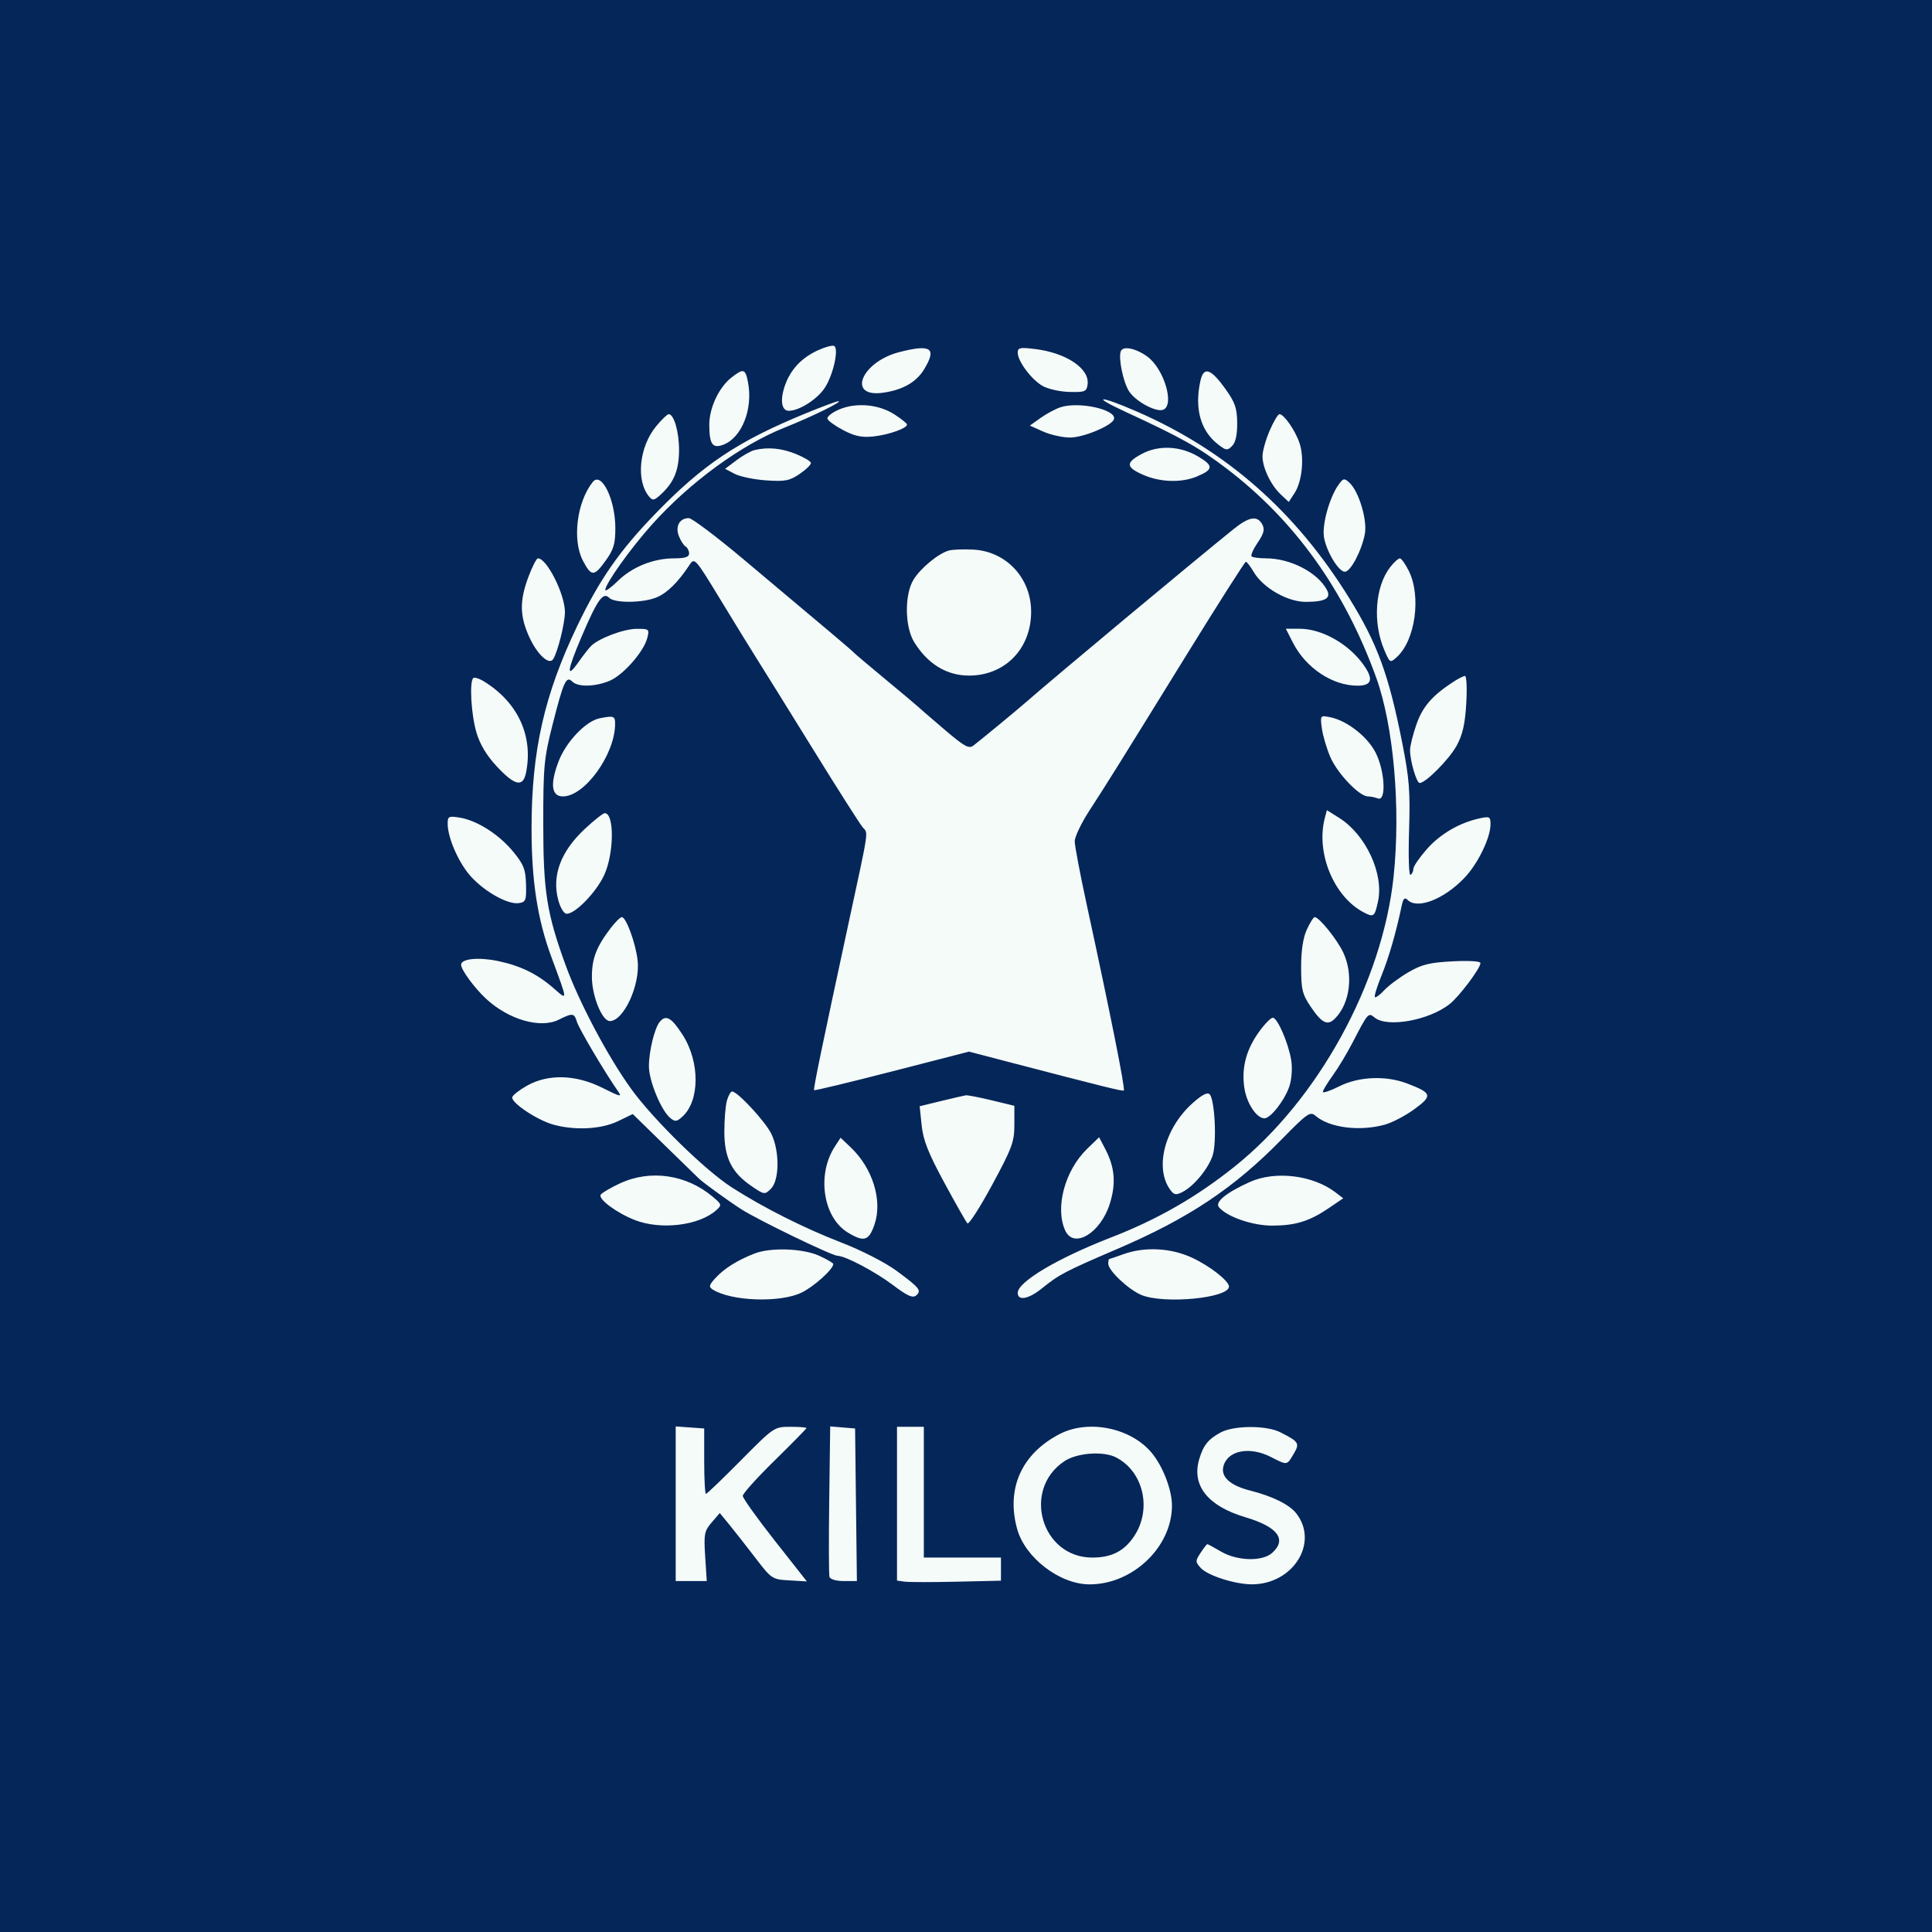 <svg xmlns="http://www.w3.org/2000/svg" xmlns:xlink="http://www.w3.org/1999/xlink" width="1080" zoomAndPan="magnify" viewBox="0 0 810 810" height="1080" preserveAspectRatio="xMidYMid meet" version="1.2"><g id="fe04d58653"><rect x="0" width="810" y="0" height="810" style="fill:#ffffff;fill-opacity:1;stroke:none;"/><rect x="0" width="810" y="0" height="810" style="fill:#f5fbf9;fill-opacity:1;stroke:none;"/><path style=" stroke:none;fill-rule:evenodd;fill:#052659;fill-opacity:1;" d="M -53.168 -51.762 C -53.297 -51.637 -53.242 154.441 -53.047 406.184 L -52.691 863.895 L 863.895 863.895 L 863.895 -50.598 C 863.895 -51.211 -52.555 -52.379 -53.168 -51.762 M 342.977 146.836 C 336.02 150.004 331.375 154.977 329.043 161.75 C 326.969 167.785 327.668 172.23 330.688 172.23 C 335.109 172.23 342.727 167.352 345.848 162.523 C 349.34 157.117 351.758 146.297 349.75 145.059 C 349.082 144.645 346.035 145.445 342.977 146.836 M 377.086 147.609 C 361.129 151.684 354.934 166.746 370.07 164.672 C 378.344 163.539 384.113 160.293 387.375 154.941 C 392.871 145.934 390.434 144.195 377.086 147.609 M 426.684 147.844 C 426.684 151.406 432.277 158.953 436.965 161.723 C 439.219 163.055 444.281 164.215 448.273 164.316 C 454.852 164.48 455.547 164.203 455.969 161.199 C 456.906 154.582 447.168 147.98 434.062 146.344 C 427.66 145.547 426.684 145.742 426.684 147.844 M 469.895 147.27 C 468.801 150.121 470.93 160.348 473.406 164.125 C 476.16 168.332 484.699 172.926 487.652 171.793 C 492.609 169.891 488.016 154.539 480.973 149.461 C 476.113 145.953 470.801 144.906 469.895 147.27 M 306.637 158.305 C 301.367 162.453 297.344 171.062 297.371 178.148 C 297.398 186.293 298.734 188.168 303.273 186.441 C 310.988 183.508 315.727 171.574 313.625 160.371 C 312.535 154.555 311.715 154.312 306.637 158.305 M 503.266 159.73 C 500.742 171.219 503.301 180.508 510.555 186.215 C 514.004 188.926 514.547 188.996 516.555 186.988 C 518.031 185.512 518.742 182.297 518.695 177.305 C 518.637 171.066 517.809 168.703 513.68 162.949 C 507.578 154.457 504.625 153.543 503.266 159.73 M 471.805 172.629 C 495.262 183.461 502.629 187.594 514.168 196.375 C 542.789 218.164 563.672 247.309 576.945 283.992 C 584.281 304.27 587.301 338.609 584.281 367.434 C 579.625 411.898 552.738 460.988 517.668 489.051 C 501.676 501.844 485.344 511.23 466.047 518.715 C 443.43 527.484 426.684 537.418 426.684 542.062 C 426.684 545.52 431.273 544.66 436.828 540.16 C 444.008 534.348 446.535 533.023 468.281 523.691 C 498.414 510.762 517.297 498.176 537.438 477.594 C 548.051 466.75 549.293 465.879 551.496 467.781 C 557.344 472.832 569.961 474.449 580.621 471.512 C 583.715 470.656 589.297 467.727 593.027 464.992 C 600.703 459.375 600.402 458.277 590.082 454.301 C 581.105 450.844 569.754 451.297 561.496 455.445 C 557.711 457.348 554.613 458.391 554.613 457.766 C 554.613 457.141 556.473 454.062 558.742 450.926 C 561.016 447.789 564.785 441.527 567.121 437.008 C 573.523 424.617 573.691 424.434 576.312 426.609 C 581.547 430.953 599.047 427.828 607.73 420.996 C 611.77 417.82 620.688 405.961 620.688 403.77 C 620.688 402.98 615.855 402.688 608.961 403.047 C 599.289 403.555 596.035 404.363 590.418 407.656 C 586.668 409.855 582.133 413.234 580.34 415.172 C 578.547 417.105 576.789 418.398 576.434 418.047 C 576.078 417.691 577.32 413.637 579.191 409.039 C 582.273 401.469 585.383 390.711 587.664 379.738 C 588.297 376.684 588.91 376.07 590.117 377.277 C 594.203 381.363 605.273 377.102 613.926 368.109 C 619.527 362.289 624.902 351.273 624.902 345.621 C 624.902 342.395 624.535 342.191 620.336 343.102 C 611.887 344.93 603.797 349.656 598.164 356.055 C 595.09 359.551 592.57 363.234 592.57 364.242 C 592.57 365.246 592.023 366.406 591.355 366.816 C 590.688 367.23 590.418 358.906 590.758 348.273 C 591.281 331.766 590.867 326.441 587.887 311.406 C 582.207 282.742 577.465 269.812 565.605 250.664 C 543.094 214.312 514.082 188.844 476.59 172.516 C 460.883 165.68 456.953 165.77 471.805 172.629 M 338.117 173.172 C 309.316 184.969 294.77 194.68 274.555 215.594 C 259.691 230.973 251.352 242.973 242.035 262.379 C 228.203 291.199 222.859 314.848 222.855 347.254 C 222.852 369.387 225.34 385.473 231.223 401.379 C 238.145 420.082 238.109 419.574 232.188 414.391 C 225.238 408.305 218.168 404.855 208.59 402.879 C 200.523 401.215 193.316 401.969 193.316 404.477 C 193.316 406.582 198.941 414.242 203.773 418.727 C 213.262 427.523 226.562 431.352 234.273 427.504 C 240.094 424.598 240.746 424.68 241.887 428.441 C 242.754 431.305 253.488 449.453 258.906 457.223 C 260.922 460.109 260.434 460.016 252.426 456.016 C 241.422 450.516 229.91 450.188 221.051 455.121 C 217.895 456.879 215.074 459.051 214.781 459.953 C 214.059 462.176 225.113 469.594 232.004 471.508 C 241.066 474.023 252.137 473.438 259.082 470.074 L 265.281 467.07 L 278.801 480.266 C 286.238 487.523 292.664 493.781 293.078 494.172 C 295.059 496.035 305.648 503.691 310.812 506.996 C 317.938 511.555 348.832 526.492 351.172 526.512 C 354.461 526.539 367.008 533.188 374.574 538.91 C 380.34 543.273 382.664 544.316 384.047 543.164 C 386.516 541.117 385.59 539.941 375.898 532.805 C 371.125 529.289 361.184 524.211 352.504 520.848 C 336.996 514.84 320.145 506.355 306.902 497.883 C 295.672 490.699 273.84 469.332 264.574 456.461 C 254.695 442.73 242.828 420.305 237.09 404.527 C 229.207 382.848 227.762 373.652 227.762 345.145 C 227.762 321.25 228.082 317.879 231.715 303.613 C 236.309 285.582 237.395 283.223 239.934 285.762 C 242.289 288.117 249.52 287.965 255.586 285.43 C 261.266 283.059 269.945 273.188 271.379 267.469 C 272.312 263.754 272.141 263.609 266.922 263.641 C 261.41 263.672 250.859 267.68 247.688 270.945 C 246.73 271.938 244.473 274.84 242.672 277.398 C 237.242 285.121 237.664 281.391 243.871 266.848 C 250.508 251.293 252.828 248.051 255.445 250.664 C 257.73 252.949 269.637 252.816 275.316 250.445 C 279.723 248.605 284.301 244.09 289.012 236.949 C 291.199 233.633 291.309 233.75 302.273 251.77 C 308.348 261.762 315.328 273.098 317.777 276.965 C 320.23 280.832 330.645 297.594 340.926 314.219 C 351.203 330.844 360.559 345.543 361.715 346.883 C 364.055 349.594 364.508 346.535 355.707 387.32 C 344.461 439.457 340.914 456.66 341.32 457.066 C 341.555 457.301 356.266 453.762 374.008 449.195 L 406.266 440.898 L 422.449 445.121 C 463.535 455.836 470.73 457.613 471.168 457.18 C 471.828 456.52 465.402 424.344 455.574 379.086 C 452.828 366.438 450.582 354.57 450.582 352.711 C 450.582 350.852 453.348 345.066 456.727 339.859 C 464.52 327.836 468.496 321.465 497.676 274.23 C 510.82 252.957 521.914 235.535 522.328 235.52 C 522.742 235.504 524.234 237.449 525.648 239.84 C 529.59 246.516 539.82 252.367 547.508 252.34 C 555.648 252.312 558.215 250.832 556.293 247.27 C 552.355 239.961 540.984 234.086 530.773 234.086 C 527.906 234.086 525.191 233.719 524.742 233.27 C 524.293 232.82 525.438 230.223 527.289 227.496 C 529.891 223.66 530.332 221.938 529.227 219.879 C 527.18 216.047 523.703 216.586 517.328 221.719 C 499.863 235.777 443.434 282.82 430.199 294.352 C 425.996 298.012 412.602 309.074 408.195 312.516 C 406.199 314.078 404.461 313.113 395.547 305.504 C 389.863 300.652 384.895 296.355 384.508 295.957 C 384.121 295.559 378.113 290.516 371.152 284.75 C 364.195 278.988 358.184 273.902 357.797 273.449 C 357.09 272.617 349.039 265.812 311.648 234.438 C 300.363 224.965 290.074 217.219 288.785 217.219 C 284.965 217.219 283.043 220.605 284.578 224.641 C 285.32 226.594 286.598 228.605 287.422 229.113 C 288.242 229.621 288.914 230.945 288.914 232.062 C 288.914 233.516 287.18 234.086 282.766 234.086 C 273.98 234.086 265.133 237.621 259.039 243.57 C 256.141 246.398 253.77 248.098 253.77 247.344 C 253.77 244.762 264.316 229.98 273.355 219.898 C 289.203 202.227 310.691 186.523 328.973 179.262 C 340.289 174.766 353.871 168.098 351.473 168.211 C 350.699 168.246 344.688 170.48 338.117 173.172 M 351.766 171.695 C 348.832 172.953 346.652 174.695 346.914 175.566 C 347.18 176.438 350.211 178.617 353.652 180.41 C 358.457 182.914 361.391 183.508 366.301 182.973 C 372.68 182.273 380.309 179.547 380.273 177.98 C 380.266 177.523 377.895 175.621 375.008 173.75 C 368.418 169.477 358.898 168.637 351.766 171.695 M 444.664 170.73 C 442.574 171.402 438.812 173.414 436.316 175.191 L 431.77 178.426 L 437.309 180.914 C 440.359 182.285 445.406 183.418 448.527 183.441 C 454.18 183.477 466.215 178.465 467.035 175.734 C 468.23 171.754 452.449 168.223 444.664 170.73 M 275.082 178.727 C 267.977 187.344 266.555 201.465 272.117 208.168 C 273.656 210.02 274.293 209.887 277.309 207.07 C 282.648 202.086 284.695 196.945 284.695 188.535 C 284.695 181.02 282.543 173.637 280.355 173.637 C 279.762 173.637 277.391 175.926 275.082 178.727 M 532.293 180.574 C 530.652 184.391 529.309 189.199 529.309 191.258 C 529.309 196.098 532.797 203.391 537 207.34 L 540.316 210.453 L 542.719 206.785 C 545.898 201.934 546.906 192.055 544.855 185.84 C 543.117 180.566 538.32 173.637 536.41 173.637 C 535.785 173.637 533.934 176.758 532.293 180.574 M 316.328 188.703 C 314.781 189.078 311.375 191 308.758 192.973 L 304.004 196.559 L 308.02 198.664 C 310.23 199.82 316.168 201.051 321.211 201.398 C 329.176 201.941 331.035 201.582 335.305 198.668 C 338.012 196.824 340.113 194.746 339.977 194.051 C 339.844 193.355 336.996 191.676 333.652 190.32 C 327.676 187.895 321.883 187.355 316.328 188.703 M 478.754 190.281 C 471.926 193.945 471.961 195.762 478.93 198.926 C 486.117 202.188 495.203 202.531 501.77 199.789 C 508.824 196.84 508.898 195.238 502.156 191.289 C 494.742 186.945 485.703 186.555 478.754 190.281 M 248.508 202.086 C 241.84 210.438 239.844 226.379 244.379 235.051 C 247.875 241.742 249.051 241.777 253.719 235.336 C 257.289 230.41 257.984 228.133 257.984 221.395 C 257.984 209.41 252.152 197.523 248.508 202.086 M 561.098 203.359 C 557.348 208.715 554.234 219.969 555.078 225.148 C 556.051 231.148 561.199 239.711 563.836 239.711 C 566.238 239.711 570.898 230.898 572.219 223.855 C 573.32 217.992 569.664 205.898 565.707 202.316 C 563.559 200.371 563.121 200.473 561.098 203.359 M 397.863 230.805 C 393.488 231.98 385.953 238.176 382.988 243.035 C 379.176 249.289 379.309 262.68 383.242 269.137 C 388.793 278.238 396.758 283.172 406.02 283.242 C 421.242 283.355 432.309 272.09 432.309 256.477 C 432.309 242.316 421.859 231.125 407.984 230.422 C 403.965 230.215 399.41 230.391 397.863 230.805 M 221.535 241.871 C 217.75 251.988 217.875 258.43 222.035 267.363 C 225.398 274.59 230.285 279.004 231.945 276.316 C 233.871 273.199 236.867 261.148 236.852 256.578 C 236.828 249.105 229.273 234.086 225.535 234.086 C 224.938 234.086 223.137 237.59 221.535 241.871 M 582.914 237.688 C 576.5 245.84 575.414 260.988 580.406 272.602 C 582.723 277.992 582.801 278.039 585.621 275.488 C 593.371 268.473 595.941 250 590.652 239.359 C 589.211 236.461 587.52 234.086 586.891 234.086 C 586.262 234.086 584.469 235.707 582.914 237.688 M 542.051 269.41 C 547.453 280.004 558.523 287.414 569.023 287.477 C 575.078 287.512 575.961 284.91 571.883 279.035 C 565.688 270.102 554.328 263.609 544.891 263.609 L 539.09 263.609 Z M 198.398 284.301 C 196.738 285.961 197.555 299.711 199.75 307.109 C 201.242 312.141 204.051 316.797 208.375 321.422 C 215.922 329.488 219.297 330.172 220.555 323.883 C 223.621 308.547 217.148 294.5 202.969 285.727 C 200.93 284.469 198.875 283.824 198.398 284.301 M 609.332 285.852 C 600.492 291.602 596.477 296.223 593.871 303.637 C 592.383 307.871 591.168 312.777 591.172 314.535 C 591.184 319.027 593.891 328.277 595.195 328.277 C 597.727 328.277 607.59 318.332 610.695 312.648 C 613.215 308.043 614.234 303.559 614.738 294.887 C 615.109 288.512 614.863 283.336 614.184 283.395 C 613.508 283.449 611.324 284.559 609.332 285.852 M 251.473 301.129 C 245.586 302.285 237.211 311.113 234.094 319.449 C 230.555 328.898 231.227 333.898 236.031 333.898 C 245.008 333.898 257.516 316.793 257.875 304.027 C 257.984 300.152 257.523 299.945 251.473 301.129 M 554.184 305.281 C 554.574 308.266 556.168 313.703 557.73 317.371 C 560.633 324.176 569.895 333.898 573.48 333.898 C 574.574 333.898 576.473 334.285 577.695 334.754 C 581.277 336.129 580.652 323.293 576.754 315.582 C 573.348 308.832 564.734 302.113 557.684 300.703 C 553.508 299.871 553.48 299.906 554.184 305.281 M 555.48 342.758 C 551.555 357.398 559.141 375.93 571.754 382.523 C 575.949 384.711 576.348 384.402 577.75 377.859 C 580.234 366.273 572.605 349.914 561.438 342.891 L 556.309 339.668 Z M 245.172 347.543 C 235.074 356.984 231.297 367.121 234.055 377.363 C 234.945 380.676 236.449 383.105 237.605 383.105 C 241.227 383.105 249.93 374.125 253.273 366.945 C 257.473 357.934 257.648 340.93 253.543 340.93 C 252.828 340.93 249.059 343.906 245.172 347.543 M 187.688 345.312 C 187.676 351.281 192.359 361.922 197.469 367.523 C 203.34 373.961 212.938 379.289 217.5 378.641 C 220.434 378.227 220.715 377.5 220.539 370.789 C 220.371 364.5 219.57 362.449 215.176 357.09 C 209.246 349.852 200.008 343.965 192.723 342.785 C 188.137 342.039 187.695 342.262 187.688 345.312 M 256.043 389.09 C 250.047 396.949 248.164 401.828 248.152 409.52 C 248.145 417.504 252.426 428.09 255.66 428.09 C 261.496 428.09 268.473 412.922 267.332 402.711 C 266.531 395.531 262.523 384.508 260.715 384.508 C 260.066 384.508 257.965 386.57 256.043 389.09 M 547.867 389.781 C 546.297 393.254 545.488 398.652 545.5 405.598 C 545.516 414.816 546.016 416.875 549.48 422.008 C 554.211 429.02 556.551 430.168 559.688 427.031 C 566.035 420.684 567.535 408.555 563.125 399.27 C 560.5 393.738 553.039 384.508 551.191 384.508 C 550.676 384.508 549.18 386.883 547.867 389.781 M 276.578 428.441 C 274.398 431.117 272.059 440.773 272.066 447.066 C 272.07 453.16 277.184 465.555 280.984 468.699 C 283.016 470.383 283.719 470.312 286.074 468.18 C 293.43 461.52 293.492 445.23 286.203 433.875 C 281.531 426.59 279.172 425.258 276.578 428.441 M 527.906 432.523 C 522.504 439.98 520.477 447.594 521.668 455.93 C 522.605 462.473 526.785 468.859 530.129 468.859 C 532.727 468.859 538.676 461.199 540.59 455.395 C 541.562 452.449 541.883 447.855 541.352 444.523 C 540.199 437.328 535.582 426.684 533.613 426.684 C 532.801 426.684 530.234 429.312 527.906 432.523 M 304.754 461.477 C 304.16 463.605 303.68 469.457 303.684 474.48 C 303.691 485.43 306.75 491.578 314.984 497.219 C 320.406 500.93 320.609 500.961 323.195 498.418 C 326.801 494.875 326.91 482.691 323.414 475.422 C 320.926 470.258 309.227 457.613 306.938 457.613 C 306.332 457.613 305.352 459.352 304.754 461.477 M 499.836 462.656 C 488.211 473.16 483.992 489.77 490.641 498.844 C 492.234 501.016 493.035 501.152 495.805 499.727 C 500.547 497.285 506.57 489.988 508.398 484.477 C 510.203 479.027 509.32 460.961 507.145 458.785 C 506.168 457.809 503.836 459.043 499.836 462.656 M 394.531 461.617 L 385.574 463.801 L 386.414 471.84 C 387.062 478.059 389.207 483.48 395.887 495.809 C 400.633 504.566 404.996 512.254 405.574 512.887 C 406.156 513.52 410.828 506.277 415.953 496.789 C 424.32 481.312 425.277 478.723 425.277 471.578 L 425.277 463.613 L 415.789 461.312 C 410.57 460.047 405.668 459.105 404.895 459.223 C 404.121 459.34 399.457 460.418 394.531 461.617 M 350.051 480.637 C 342.355 492.379 345.027 510.387 355.406 516.711 C 362.25 520.887 364.289 520.273 366.652 513.34 C 370.07 503.309 365.887 489.789 356.648 481.016 L 352.426 477.008 Z M 455.734 481.711 C 446.43 490.75 442.25 506.363 446.59 515.887 C 450.176 523.754 461.406 517.031 465.285 504.695 C 467.98 496.125 467.41 489.391 463.328 481.613 L 460.797 476.797 Z M 259.914 496.141 C 255.949 497.988 252.32 500.125 251.844 500.891 C 250.719 502.715 258.496 508.496 266.098 511.484 C 277.078 515.801 293.172 513.844 300.387 507.312 C 302.684 505.238 302.59 504.906 298.824 501.738 C 287.715 492.391 272.633 490.219 259.914 496.141 M 523.934 495.578 C 514.012 500.078 509.258 503.973 511.047 506.129 C 514.379 510.141 525.055 513.844 533.301 513.844 C 543.094 513.844 548.984 512.027 557.129 506.488 L 563.16 502.387 L 559.941 499.926 C 550.434 492.648 534.598 490.738 523.934 495.578 M 316.328 525.551 C 309.203 528.348 303.832 531.684 300.195 535.574 C 297.266 538.711 297.043 539.508 298.789 540.625 C 306.5 545.559 327.074 546.285 336.055 541.938 C 341.223 539.438 349.363 532.105 349.363 529.957 C 349.363 529.523 346.676 527.949 343.391 526.461 C 336.59 523.375 323.043 522.918 316.328 525.551 M 470.969 525.836 C 467.875 526.949 465.184 527.871 464.992 527.883 C 464.801 527.895 464.641 528.777 464.641 529.844 C 464.641 532.645 472.992 540.551 478.391 542.867 C 487.73 546.875 515.25 544.281 515.25 539.395 C 515.25 537.035 507.207 530.746 499.785 527.301 C 490.875 523.164 479.922 522.609 470.969 525.836 M 283.289 630.449 L 283.289 662.863 L 296.312 662.863 L 295.648 652.547 C 295.047 643.168 295.293 641.879 298.379 638.293 L 301.77 634.352 L 305.688 639.117 C 307.84 641.738 312.75 647.996 316.598 653.02 C 323.48 662.012 323.711 662.164 330.934 662.586 L 338.277 663.012 L 324.844 645.949 C 317.453 636.562 311.406 628.102 311.406 627.152 C 311.406 626.199 317.418 619.527 324.762 612.324 C 332.105 605.121 338.117 598.996 338.117 598.711 C 338.117 598.426 335.066 598.195 331.332 598.195 C 324.605 598.195 324.434 598.312 310.633 612.254 C 302.98 619.984 296.387 626.312 295.98 626.312 C 295.574 626.312 295.238 620.145 295.238 612.605 L 295.238 598.898 L 289.266 598.465 L 283.289 598.031 Z M 347.66 628.688 C 347.438 645.551 347.48 660.137 347.758 661.105 C 348.047 662.125 350.562 662.863 353.758 662.863 L 359.258 662.863 L 358.879 630.879 L 358.5 598.898 L 353.281 598.465 L 348.066 598.031 Z M 376.074 630.43 L 376.074 662.668 L 379.238 663.113 C 380.977 663.363 390.781 663.371 401.027 663.137 L 419.656 662.711 L 419.656 653.02 L 387.32 653.02 L 387.32 598.195 L 376.074 598.195 Z M 444.258 601.23 C 428.293 609.496 421.75 624.137 426.457 641.07 C 429.809 653.125 444.309 664.223 456.746 664.254 C 474.891 664.301 491.352 648.59 491.352 631.23 C 491.352 624.668 487.602 614.867 482.918 609.184 C 474.215 598.625 456.379 594.953 444.258 601.23 M 511.734 600.582 C 506.527 603.395 504.441 606.016 502.738 611.902 C 499.566 622.879 506.406 631.422 522.113 636.102 C 535.719 640.152 539.652 645.371 533.375 651.047 C 529.258 654.77 518.664 654.484 511.848 650.461 C 508.992 648.777 506.445 647.398 506.195 647.398 C 505.941 647.398 504.66 649.031 503.352 651.031 C 501.109 654.453 501.113 654.82 503.422 657.371 C 506.328 660.586 517.941 664.281 524.996 664.238 C 542.262 664.129 553.059 646.684 543.43 634.445 C 540.551 630.781 533.484 627.293 524.172 624.938 C 515.816 622.828 511.793 619.227 512.895 614.84 C 514.59 608.098 523.809 606.25 532.824 610.848 C 539.777 614.391 539.492 614.43 542.348 609.602 C 545.012 605.09 544.641 604.48 536.758 600.477 C 530.926 597.516 517.312 597.574 511.734 600.582 M 446.223 612.633 C 428.34 624.574 436.605 653.02 457.953 653.02 C 466.031 653.02 471.297 650.34 475.465 644.102 C 483.047 632.75 479.43 616.945 467.898 611.02 C 462.543 608.27 451.527 609.09 446.223 612.633 "/></g></svg>